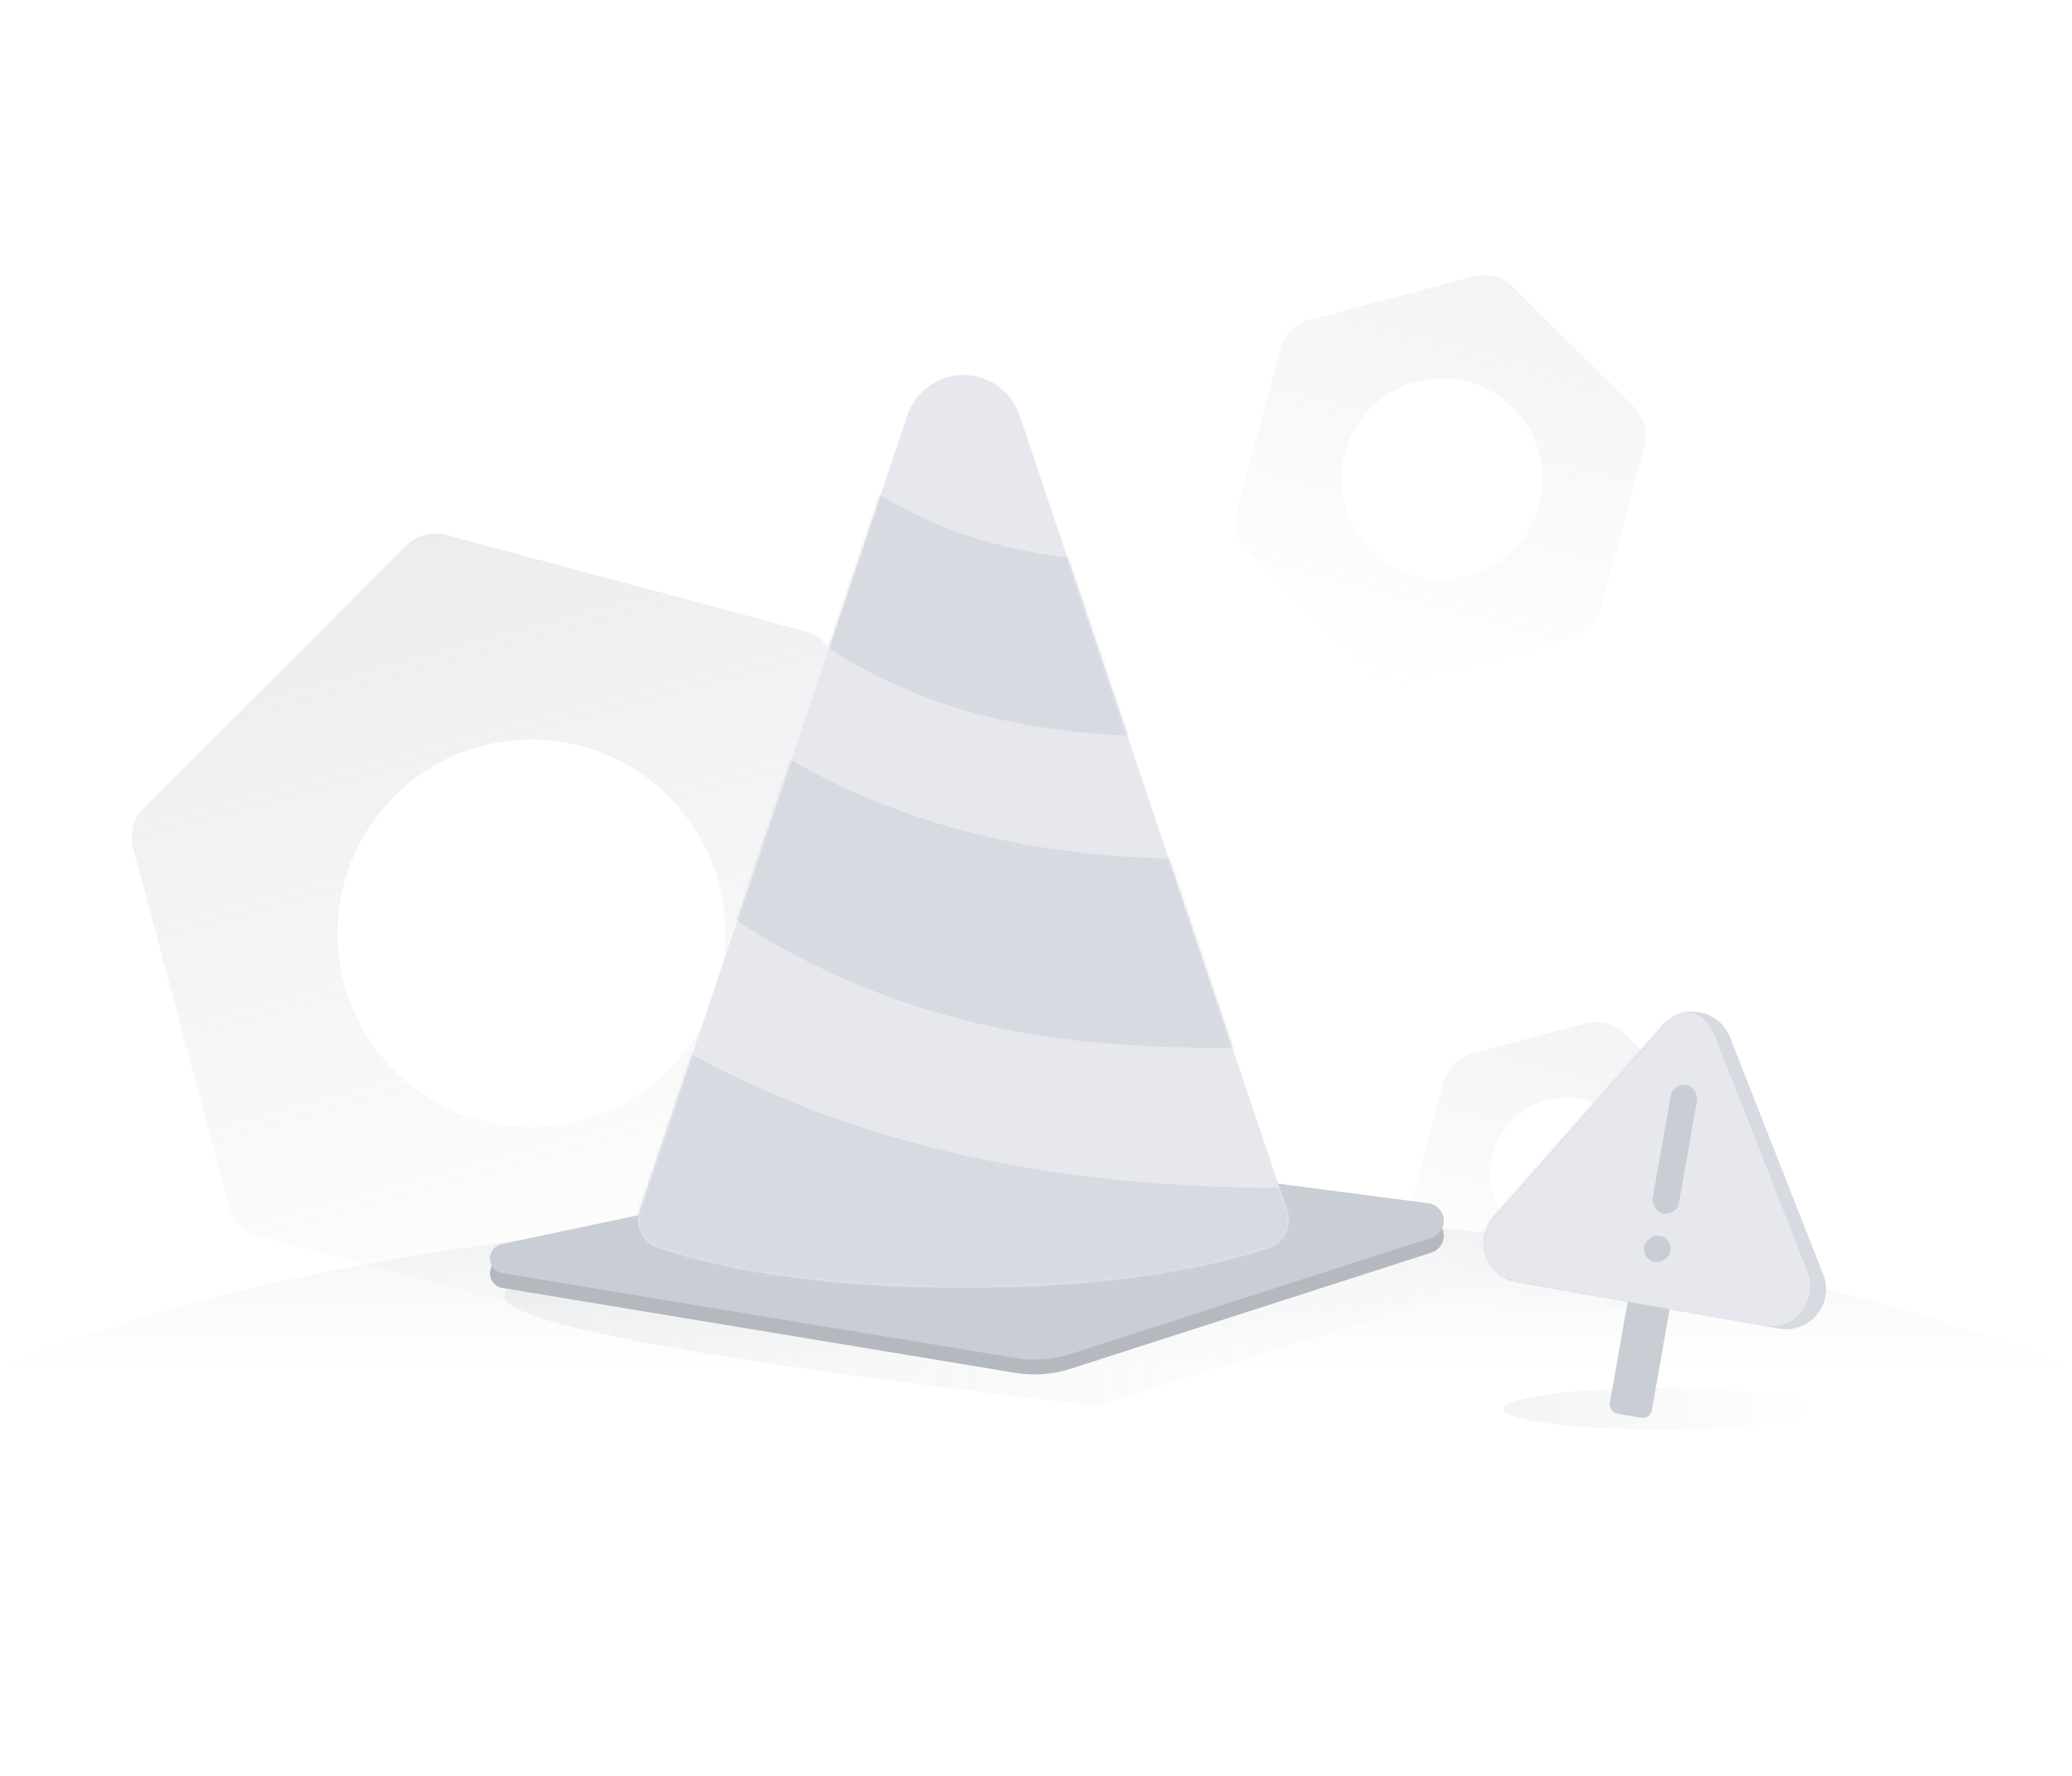 <?xml version="1.0" encoding="UTF-8"?>
<svg viewBox="0 0 700 600" version="1.1" xmlns="http://www.w3.org/2000/svg" xmlns:xlink="http://www.w3.org/1999/xlink">
  <!-- Generator: Sketch 64 (93537) - https://sketch.com -->
  <title>状态:60/异常态/系统错误</title>
  <desc>Created with Sketch.</desc>
  <defs>
    <linearGradient x1="50%" y1="100%" x2="50%" y2="0%" id="linearGradient-1">
      <stop stop-color="#B4B8BF" stop-opacity="0" offset="0%"></stop>
      <stop stop-color="#B4B8BF" offset="100%"></stop>
    </linearGradient>
    <linearGradient x1="50%" y1="100%" x2="50%" y2="0%" id="linearGradient-2">
      <stop stop-color="#B4B8BF" stop-opacity="0" offset="0%"></stop>
      <stop stop-color="#B4B8BF" offset="100%"></stop>
    </linearGradient>
    <linearGradient x1="50%" y1="100%" x2="50%" y2="0%" id="linearGradient-3">
      <stop stop-color="#B4B8BF" stop-opacity="0" offset="0%"></stop>
      <stop stop-color="#B4B8BF" offset="100%"></stop>
    </linearGradient>
    <linearGradient x1="50%" y1="100%" x2="50%" y2="0%" id="linearGradient-4">
      <stop stop-color="#B4B8BF" stop-opacity="0" offset="0%"></stop>
      <stop stop-color="#B4B8BF" offset="100%"></stop>
    </linearGradient>
    <linearGradient x1="100%" y1="48.475%" x2="0%" y2="48.625%" id="linearGradient-5">
      <stop stop-color="#B4B8BF" stop-opacity="0" offset="0%"></stop>
      <stop stop-color="#B4B8BF" stop-opacity="0.912" offset="91.181%"></stop>
      <stop stop-color="#B4B8BF" offset="100%"></stop>
    </linearGradient>
    <linearGradient x1="100%" y1="49.033%" x2="0%" y2="49.128%" id="linearGradient-6">
      <stop stop-color="#B4B8BF" stop-opacity="0" offset="0%"></stop>
      <stop stop-color="#B4B8BF" stop-opacity="0.912" offset="91.181%"></stop>
      <stop stop-color="#B4B8BF" offset="100%"></stop>
    </linearGradient>
    <path d="M131.455,56.327 L221.857,324.959 C223.619,330.193 220.804,335.865 215.569,337.626 C215.531,337.639 215.493,337.652 215.454,337.664 C187.938,346.555 153.619,351 112.5,351 C71.381,351 37.062,346.555 9.546,337.664 C4.29,335.966 1.407,330.329 3.105,325.074 C3.117,325.035 3.13,324.997 3.143,324.959 L93.545,56.327 C97.068,45.858 108.41,40.227 118.879,43.75 C124.807,45.745 129.46,50.399 131.455,56.327 Z" id="path-7"></path>
    <path d="M80.592,18.832 L125.587,92.407 C129.477,98.767 127.474,107.077 121.113,110.967 C118.992,112.264 116.555,112.95 114.07,112.95 L24.08,112.95 C16.625,112.95 10.58,106.906 10.58,99.45 C10.58,96.964 11.267,94.527 12.563,92.407 L57.558,18.832 C61.448,12.472 69.758,10.469 76.118,14.359 C77.943,15.474 79.476,17.008 80.592,18.832 Z" id="path-9"></path>
  </defs>
  <g id="状态:60/异常态/系统错误" stroke="none" stroke-width="1" fill="none" fill-rule="evenodd">
    <g id="@子组件/background/default/gary/system">
      <path d="M186.543,177.876 L295.085,240.543 C299.417,243.044 302.085,247.665 302.085,252.667 L302.085,378.001 C302.085,383.003 299.417,387.625 295.085,390.126 L186.543,452.793 C182.211,455.294 176.874,455.294 172.543,452.793 L64,390.126 C59.668,387.625 57,383.003 57,378.001 L57,252.667 C57,247.665 59.668,243.044 64,240.543 L172.543,177.876 C176.874,175.375 182.211,175.375 186.543,177.876 Z M179.543,249.834 C143.368,249.834 114.043,279.16 114.043,315.334 C114.043,351.509 143.368,380.834 179.543,380.834 C215.717,380.834 245.043,351.509 245.043,315.334 C245.043,279.16 215.717,249.834 179.543,249.834 Z" id="形状结合" fill="url(#linearGradient-1)" opacity="0.26" transform="translate(179.543, 315.334) rotate(-15) translate(-179.543, -315.334) "></path>
      <path d="M493.617,92.855 L543.27,121.327 C547.622,123.823 550.306,128.456 550.306,133.472 L550.306,190.251 C550.306,195.268 547.622,199.901 543.27,202.396 L493.617,230.868 C489.304,233.342 484.002,233.342 479.689,230.868 L430.036,202.396 C425.684,199.901 423,195.268 423,190.251 L423,133.472 C423,128.456 425.684,123.823 430.036,121.327 L479.689,92.855 C484.002,90.382 489.304,90.382 493.617,92.855 Z M487.136,127.732 C468.358,127.732 453.136,142.955 453.136,161.732 C453.136,180.51 468.358,195.732 487.136,195.732 C505.914,195.732 521.136,180.51 521.136,161.732 C521.136,142.955 505.914,127.732 487.136,127.732 Z" id="形状结合备份" fill="url(#linearGradient-2)" opacity="0.16" transform="translate(486.653, 161.862) rotate(-345) translate(-486.653, -161.862) "></path>
      <path d="M536.017,345.848 L570.081,365.338 C574.44,367.832 577.129,372.469 577.129,377.49 L577.129,416.251 C577.129,421.272 574.44,425.909 570.081,428.403 L536.017,447.893 C531.71,450.357 526.419,450.357 522.112,447.893 L488.047,428.403 C483.689,425.909 481,421.272 481,416.251 L481,377.49 C481,372.469 483.689,367.832 488.047,365.338 L522.112,345.848 C526.419,343.384 531.71,343.384 536.017,345.848 Z M528.935,370.888 C514.852,370.888 503.435,382.304 503.435,396.388 C503.435,410.471 514.852,421.888 528.935,421.888 C543.018,421.888 554.435,410.471 554.435,396.388 C554.435,382.304 543.018,370.888 528.935,370.888 Z" id="形状结合备份-2" fill="url(#linearGradient-3)" opacity="0.16" transform="translate(529.064, 396.87) rotate(-345) translate(-529.064, -396.87) "></path>
      <path d="M0,462 C86.741,426.667 203.408,409 350,409 C496.592,409 613.259,426.667 700,462" id="路径-19" fill="url(#linearGradient-4)" opacity="0.16"></path>
    </g>
    <path d="M370.361,474.864 C370.361,474.864 525.402,426.88 525.402,426.88 C525.402,426.88 456.315,416 350,416 C243.685,416 170.461,422.678 170.461,438.065 C170.461,453.452 370.361,474.864 370.361,474.864 Z" id="椭圆形备份-8" fill="url(#linearGradient-5)" opacity="0.16"></path>
    <ellipse id="椭圆形备份-8" fill="url(#linearGradient-6)" opacity="0.16" cx="561" cy="476" rx="53" ry="7"></ellipse>
    <g id="@子组件/objects/grayelement/systemobjects/grayelement/system" transform="translate(125, 100)">
      <path d="M208.8,291.793 L356.06,300.651 C359.368,300.85 361.888,303.693 361.689,307 C361.55,309.317 360.087,311.346 357.933,312.209 L239.113,359.852 C233.2,362.223 226.806,363.147 220.464,362.548 L45.618,346.028 C42.869,345.768 40.851,343.329 41.111,340.58 C41.304,338.529 42.736,336.807 44.717,336.242 L195.427,293.255 C199.77,292.016 204.292,291.522 208.8,291.793 Z" id="矩形" fill="#B4B8BF" transform="translate(200.962, 327.421) rotate(4) translate(-200.962, -327.421) "></path>
      <path d="M208.8,286.793 L356.06,295.651 C359.368,295.85 361.888,298.693 361.689,302 C361.55,304.317 360.087,306.346 357.933,307.209 L239.113,354.852 C233.2,357.223 226.806,358.147 220.464,357.548 L45.618,341.028 C42.869,340.768 40.851,338.329 41.111,335.58 C41.304,333.529 42.736,331.807 44.717,331.242 L195.427,288.255 C199.77,287.016 204.292,286.522 208.8,286.793 Z" id="矩形" fill="#C9CDD4" transform="translate(200.962, 322.421) rotate(4) translate(-200.962, -322.421) "></path>
      <g id="路径-25-+-路径-25备份-+-路径-25备份-2-蒙版" stroke-width="1" transform="translate(88, -16)">
        <mask id="mask-8" fill="white">
          <use xlink:href="#path-7"></use>
        </mask>
        <use id="蒙版" fill="#E6E8ED" xlink:href="#path-7"></use>
        <path d="M65.281,69 C95.856,96.107 135.995,108.183 185.698,105.228 C185.698,107.624 203,164.853 203,164.853 C156.647,165.644 97.731,164.853 46,118.999 C46,118.999 52.427,102.333 65.281,69 Z" id="路径-25" fill="#D7DAE0" mask="url(#mask-8)"></path>
        <path d="M41.565,165 C82.93,192.392 131.896,206.088 188.462,206.088 C188.462,208.498 211,269.905 211,269.905 C156.752,270.701 88.446,267.621 19,215.29 C19,215.29 26.522,198.527 41.565,165 Z" id="路径-25备份" fill="#D7DAE0" mask="url(#mask-8)"></path>
        <path d="M3.387,262 C61.213,298.877 133.227,317.315 219.428,317.315 C219.428,320.099 249,373.382 249,373.382 C166.332,374.301 74.829,380.556 -31,320.099 C-31,320.099 -19.538,300.733 3.387,262 Z" id="路径-25备份-2" fill="#D7DAE0" mask="url(#mask-8)"></path>
      </g>
    </g>
    <g id="@子组件/objects/grayelement/errorobjects/grayelement/error" transform="translate(562, 410) rotate(10) translate(-562, -410) translate(472, 320)">
      <rect id="矩形" fill="#C9CDD4" x="83.25" y="116.1" width="14.4" height="43.2" rx="3.15"></rect>
      <g id="三角形" stroke-width="1" transform="translate(21.15, 8.55)">
        <mask id="mask-10" fill="white">
          <use xlink:href="#path-9"></use>
        </mask>
        <use id="蒙版" fill="#D7DAE0" xlink:href="#path-9"></use>
        <path d="M75.192,18.832 L120.187,92.407 C124.077,98.767 122.074,107.077 115.713,110.967 C113.592,112.264 111.155,112.95 108.67,112.95 L18.68,112.95 C11.225,112.95 5.18,106.906 5.18,99.45 C5.18,96.964 5.867,94.527 7.163,92.407 L52.158,18.832 C56.048,12.472 64.358,10.469 70.718,14.359 C72.543,15.474 74.076,17.008 75.192,18.832 Z" fill="#E6E8ED" mask="url(#mask-10)"></path>
      </g>
      <rect id="矩形" fill="#C9CDD4" x="85.5" y="45.9" width="9" height="44.1" rx="4.5"></rect>
      <rect id="矩形" fill="#C9CDD4" transform="translate(90, 102.15) scale(1, -1) translate(-90, -102.15) " x="85.5" y="97.65" width="9" height="9" rx="4.5"></rect>
    </g>
  </g>
</svg>
